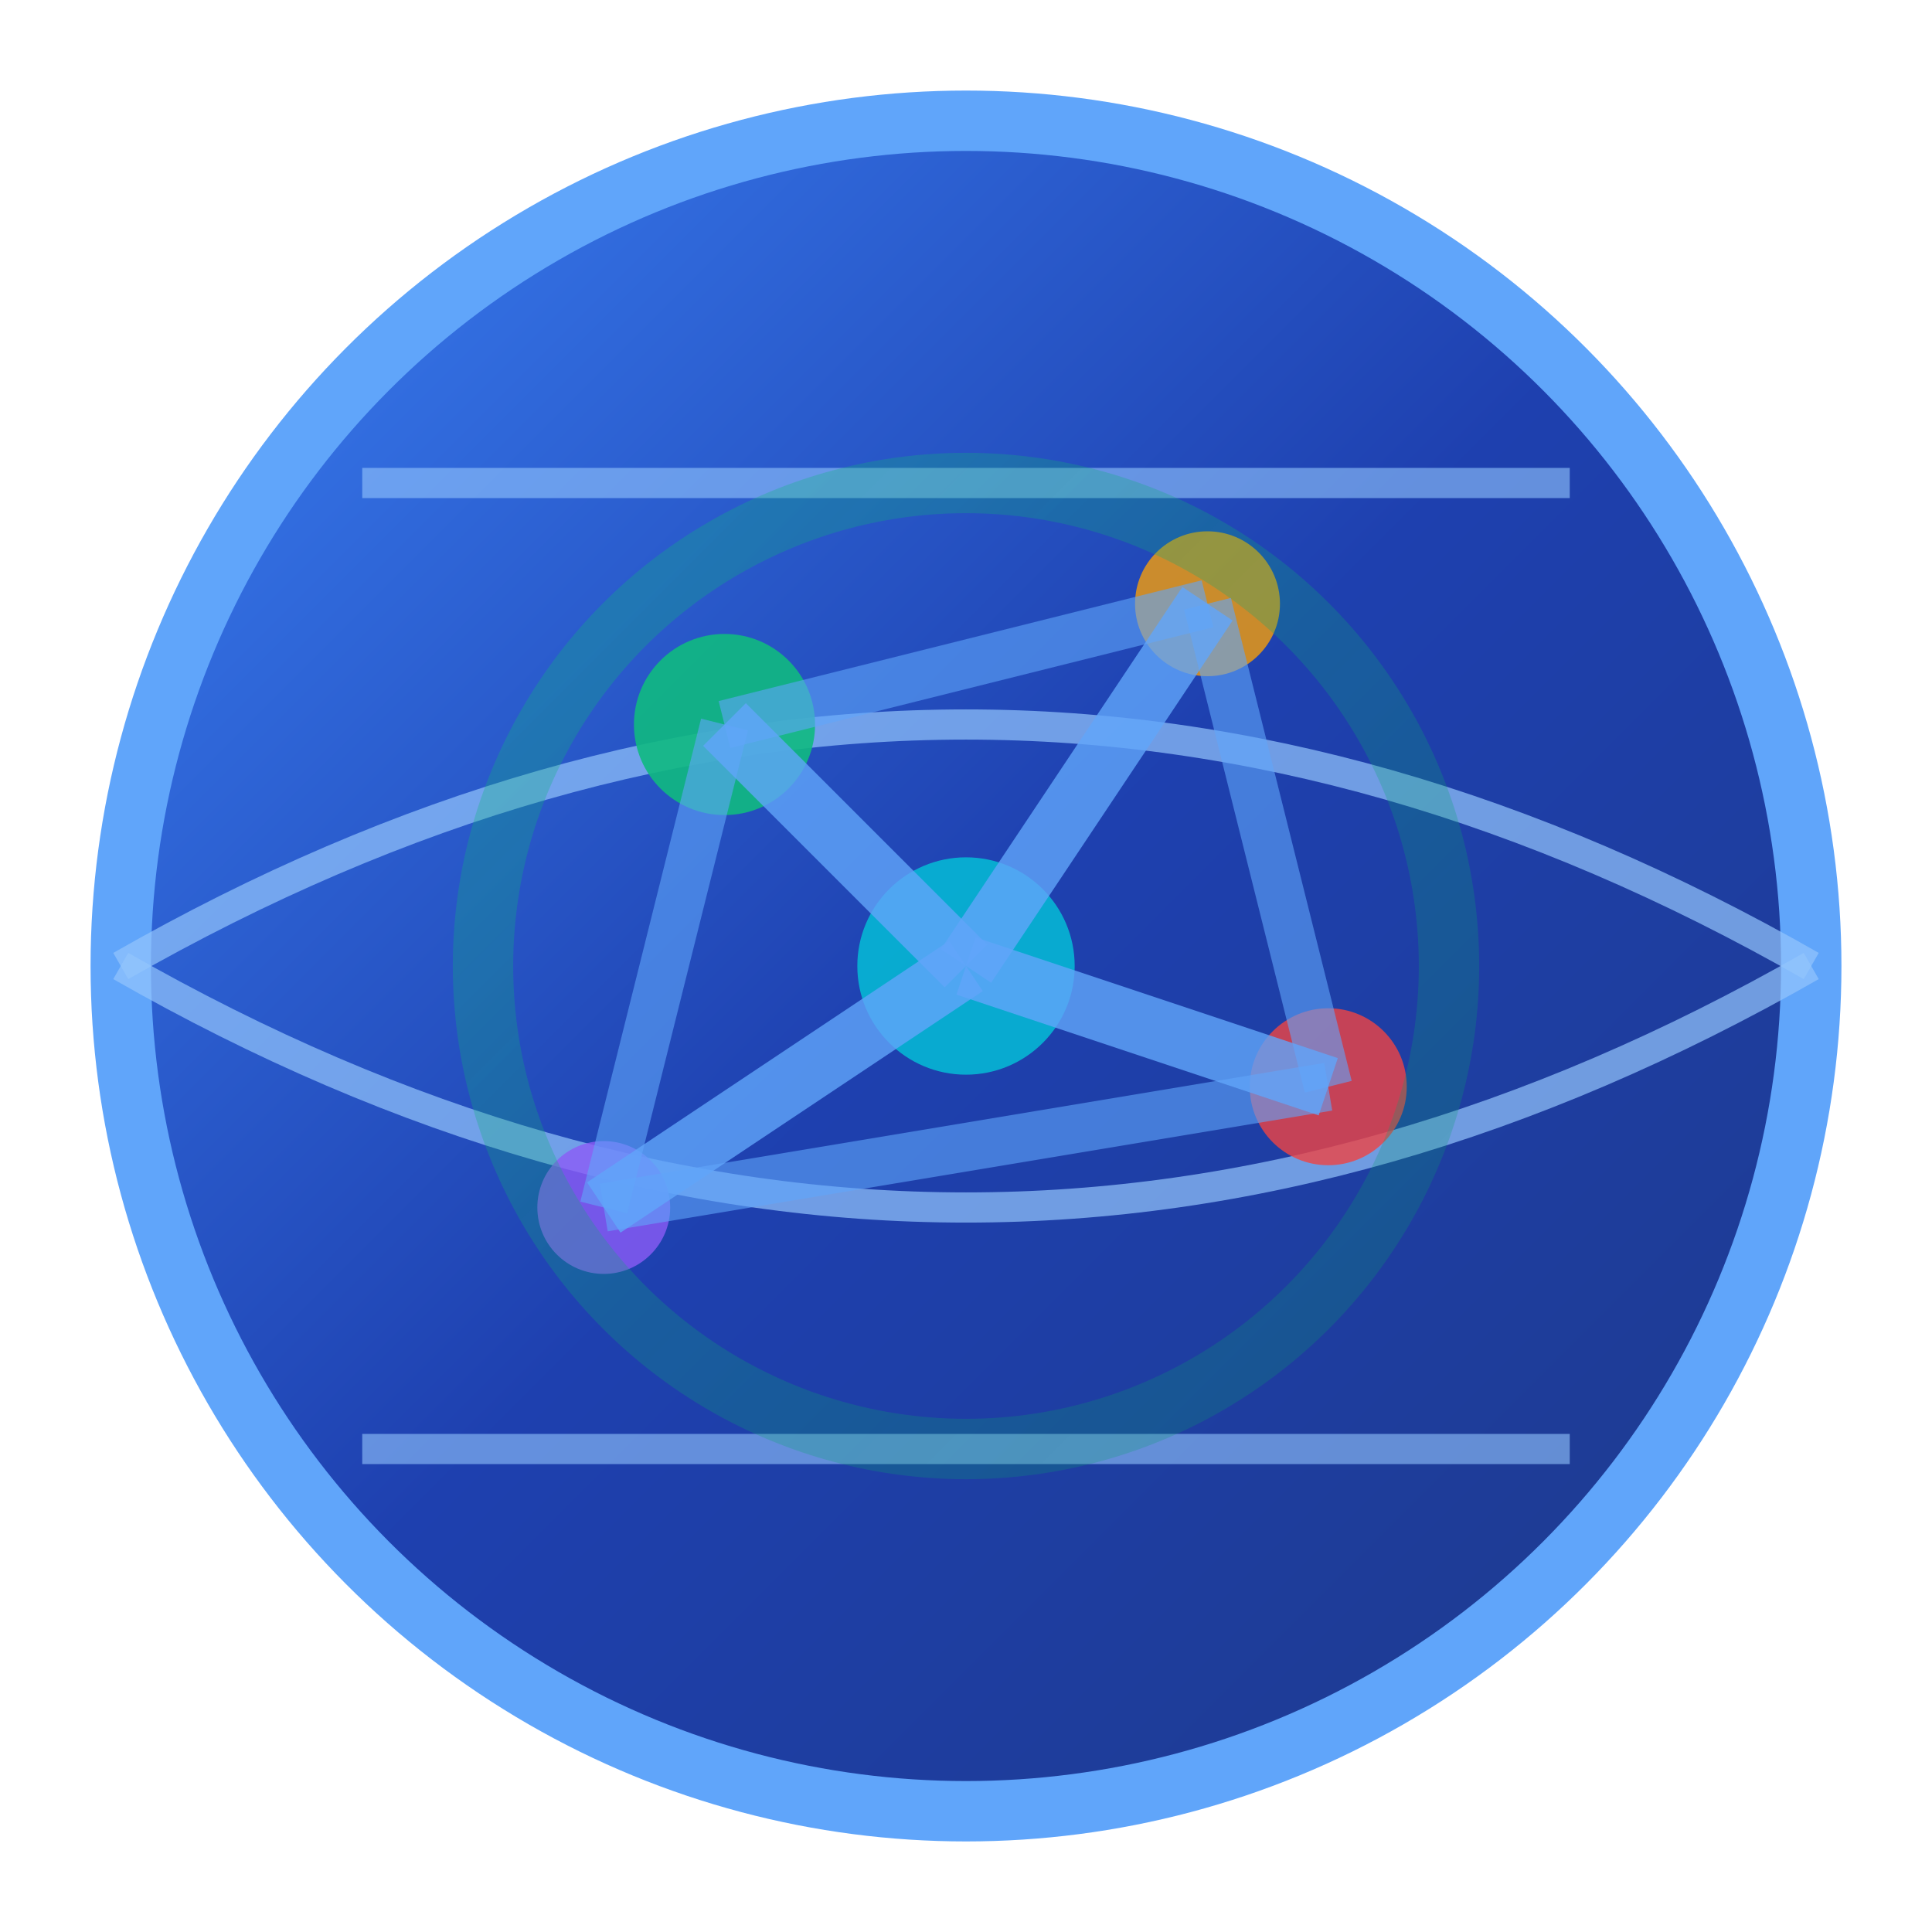 <svg xmlns="http://www.w3.org/2000/svg" viewBox="0 0 32 32" width="32" height="32">
  <!-- Background circle with gradient -->
  <defs>
    <linearGradient id="globeGradient" x1="0%" y1="0%" x2="100%" y2="100%">
      <stop offset="0%" style="stop-color:#3B82F6;stop-opacity:1" />
      <stop offset="50%" style="stop-color:#1E40AF;stop-opacity:1" />
      <stop offset="100%" style="stop-color:#1E3A8A;stop-opacity:1" />
    </linearGradient>
    <linearGradient id="pulseGradient" x1="0%" y1="0%" x2="100%" y2="100%">
      <stop offset="0%" style="stop-color:#10B981;stop-opacity:0.8" />
      <stop offset="100%" style="stop-color:#059669;stop-opacity:0.6" />
    </linearGradient>
  </defs>

  <!-- Main globe circle -->
  <circle cx="16" cy="16" r="14" fill="url(#globeGradient)" stroke="#60A5FA" stroke-width="1"/>

  <!-- Meridian lines -->
  <path d="M 2 16 Q 16 8 30 16" stroke="#93C5FD" stroke-width="0.5" fill="none" opacity="0.7"/>
  <path d="M 2 16 Q 16 24 30 16" stroke="#93C5FD" stroke-width="0.5" fill="none" opacity="0.7"/>

  <!-- Parallel lines -->
  <path d="M 6 8 Q 16 8 26 8" stroke="#93C5FD" stroke-width="0.5" fill="none" opacity="0.6"/>
  <path d="M 6 24 Q 16 24 26 24" stroke="#93C5FD" stroke-width="0.5" fill="none" opacity="0.6"/>

  <!-- Network nodes (representing data points) -->
  <circle cx="12" cy="12" r="1.5" fill="#10B981" opacity="0.9"/>
  <circle cx="20" cy="10" r="1.2" fill="#F59E0B" opacity="0.8"/>
  <circle cx="22" cy="18" r="1.3" fill="#EF4444" opacity="0.8"/>
  <circle cx="10" cy="20" r="1.1" fill="#8B5CF6" opacity="0.8"/>
  <circle cx="16" cy="16" r="1.8" fill="#06B6D4" opacity="0.9"/>

  <!-- Pulsing rings around center -->
  <circle cx="16" cy="16" r="8" fill="none" stroke="url(#pulseGradient)" stroke-width="1" opacity="0.4">
    <animate attributeName="r" values="8;12;8" dur="2s" repeatCount="indefinite"/>
    <animate attributeName="opacity" values="0.4;0.1;0.4" dur="2s" repeatCount="indefinite"/>
  </circle>

  <!-- Connection lines between nodes -->
  <path d="M 12 12 L 20 10" stroke="#60A5FA" stroke-width="0.8" opacity="0.6"/>
  <path d="M 20 10 L 22 18" stroke="#60A5FA" stroke-width="0.8" opacity="0.6"/>
  <path d="M 22 18 L 10 20" stroke="#60A5FA" stroke-width="0.8" opacity="0.6"/>
  <path d="M 10 20 L 12 12" stroke="#60A5FA" stroke-width="0.8" opacity="0.6"/>
  <path d="M 12 12 L 16 16" stroke="#60A5FA" stroke-width="1" opacity="0.8"/>
  <path d="M 20 10 L 16 16" stroke="#60A5FA" stroke-width="1" opacity="0.8"/>
  <path d="M 22 18 L 16 16" stroke="#60A5FA" stroke-width="1" opacity="0.8"/>
  <path d="M 10 20 L 16 16" stroke="#60A5FA" stroke-width="1" opacity="0.8"/>
</svg>
